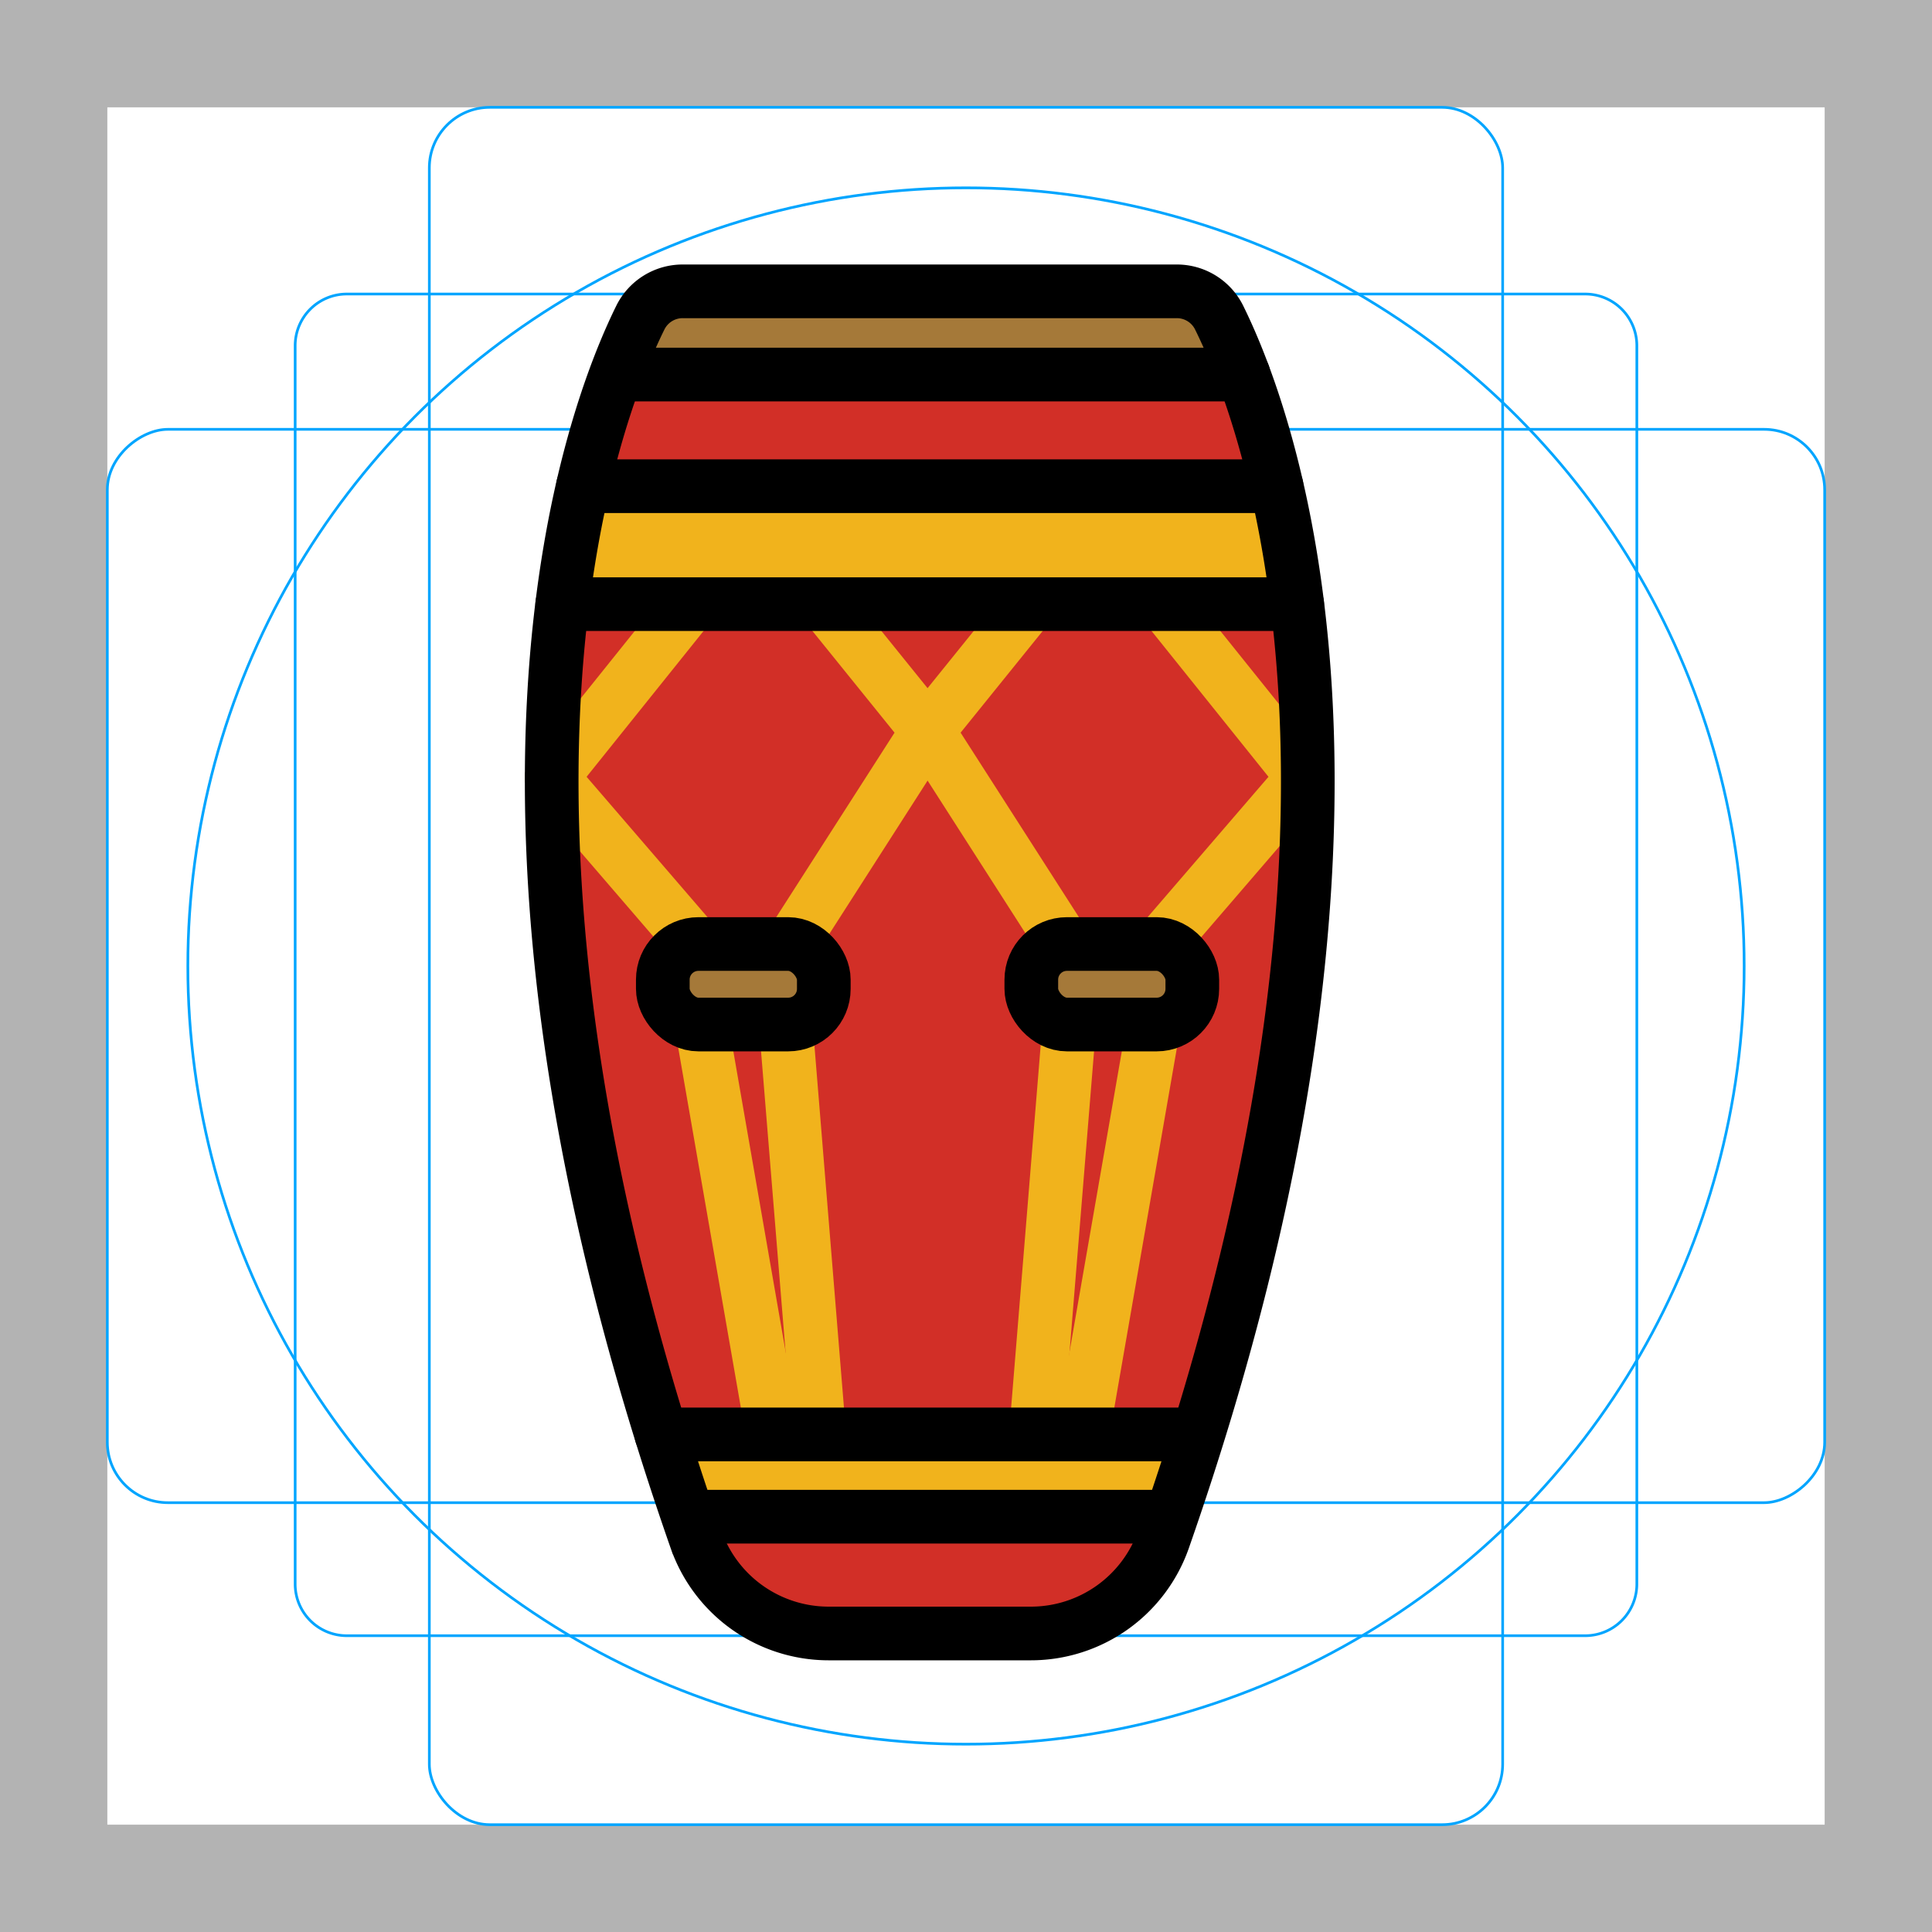<svg id="emoji" viewBox="0 0 72 72" xmlns="http://www.w3.org/2000/svg">
  <g id="grid">
    <path fill="#b3b3b3" d="M68,4V68H4V4H68m4-4H0V72H72V0Z"/>
    <path fill="none" stroke="#00a5ff" stroke-miterlimit="10" stroke-width="0.1" d="M12.923,10.958H59.077A1.923,1.923,0,0,1,61,12.881V59.035a1.923,1.923,0,0,1-1.923,1.923H12.923A1.923,1.923,0,0,1,11,59.035V12.881A1.923,1.923,0,0,1,12.923,10.958Z"/>
    <rect x="16" y="4" rx="2.254" width="40" height="64" fill="none" stroke="#00a5ff" stroke-miterlimit="10" stroke-width="0.1"/>
    <rect x="16" y="4" rx="2.254" width="40" height="64" transform="rotate(90 36 36)" fill="none" stroke="#00a5ff" stroke-miterlimit="10" stroke-width="0.1"/>
    <circle cx="36" cy="36" r="29" fill="none" stroke="#00a5ff" stroke-miterlimit="10" stroke-width="0.1"/>
  </g>
  <g id="line-supplement">
    <path d="M29.625,35.945a1,1,0,0,1-.841-1.54l4.553-7.101L30.042,23.224a1,1,0,0,1,1.557-1.256l3.747,4.642a1,1,0,0,1,.064,1.168l-4.941,7.708A.999.999,0,0,1,29.625,35.945Z"/>
    <path d="M25.615,35.84a1,1,0,0,1-.758-.348L19.804,29.623a1.001,1.001,0,0,1-.022-1.278L24.959,21.89a1,1,0,0,1,1.56,1.252l-4.658,5.807,4.512,5.239a1,1,0,0,1-.758,1.652Z"/>
    <path d="M28.797,54.457a1.001,1.001,0,0,1-.984-.828L25.185,38.527a1,1,0,1,1,1.971-.344l2.628,15.102a1,1,0,0,1-.814,1.157A1.057,1.057,0,0,1,28.797,54.457Z"/>
    <path d="M30.529,54.457a1,1,0,0,1-.996-.919L28.296,38.373a1,1,0,0,1,1.994-.162L31.527,53.376a1.001,1.001,0,0,1-.916,1.078C30.584,54.456,30.557,54.457,30.529,54.457Z"/>
    <path d="M39.51,35.945a.999.999,0,0,1-.843-.46l-4.941-7.708a1,1,0,0,1,.064-1.168l3.747-4.642a1,1,0,0,1,1.557,1.256l-3.295,4.081,4.553,7.101a1,1,0,0,1-.841,1.54Z"/>
    <path d="M43.52,35.84a1,1,0,0,1-.758-1.652l4.511-5.239-4.658-5.807a1,1,0,0,1,1.561-1.252l5.178,6.455a1.001,1.001,0,0,1-.022,1.278l-5.053,5.869A.998.998,0,0,1,43.52,35.84Z"/>
    <path d="M40.339,54.457a1.036,1.036,0,0,1-.172-.015,1,1,0,0,1-.815-1.156L41.98,38.185a1,1,0,1,1,1.971.342l-2.627,15.101A1.001,1.001,0,0,1,40.339,54.457Z"/>
    <path d="M38.605,54.457c-.027,0-.055-.001-.082-.003a1.001,1.001,0,0,1-.916-1.078l1.237-15.165a1.011,1.011,0,0,1,1.078-.916,1.001,1.001,0,0,1,.916,1.078L39.602,53.538A1,1,0,0,1,38.605,54.457Z"/>
  </g>
  <g id="color">
    <path fill="#d22f27" d="M43.356,57.378C52.84,30.25,47.284,15.58,45.431,11.831a1.758,1.758,0,0,0-1.583-.974H25.45a1.758,1.758,0,0,0-1.583.974c-1.853,3.75-7.409,18.42,2.075,45.547a5.237,5.237,0,0,0,4.941,3.497h7.531A5.237,5.237,0,0,0,43.356,57.378Z"/>
    <polygon fill="#f1b31c" points="21.725 18.112 20.953 22.511 48.343 22.596 47.573 18.11 21.725 18.112"/>
    <polygon fill="#f1b31c" points="24.871 53.457 44.514 53.457 43.651 56.524 25.981 56.524 24.871 53.457"/>
    <rect x="24.701" y="35.181" rx="1.29" width="6" height="3" fill="#a57939"/>
    <rect x="38.434" y="35.181" rx="1.29" width="6" height="3" transform="rotate(180 41.434 36.681)" fill="#a57939"/>
    <polygon fill="#a57939" points="25.038 10.857 43.848 10.857 45.431 11.831 46.34 13.958 22.957 13.958 23.867 11.831 25.038 10.857"/>
    <path fill="#f1b31c" d="M29.625,35.945a1,1,0,0,1-.841-1.54l4.553-7.101L30.042,23.224a1,1,0,0,1,1.557-1.256l3.747,4.642a1,1,0,0,1,.064,1.168l-4.941,7.708A.999.999,0,0,1,29.625,35.945Z"/>
    <path fill="#f1b31c" d="M25.615,35.84a1,1,0,0,1-.758-.348L19.804,29.623a1.001,1.001,0,0,1-.022-1.278L24.959,21.89a1,1,0,0,1,1.56,1.252l-4.658,5.807,4.512,5.239a1,1,0,0,1-.758,1.652Z"/>
    <path fill="#f1b31c" d="M28.797,54.457a1.001,1.001,0,0,1-.984-.828L25.185,38.527a1,1,0,1,1,1.971-.344l2.628,15.102a1,1,0,0,1-.814,1.157A1.057,1.057,0,0,1,28.797,54.457Z"/>
    <path fill="#f1b31c" d="M30.529,54.457a1,1,0,0,1-.996-.919L28.296,38.373a1,1,0,0,1,1.994-.162L31.527,53.376a1.001,1.001,0,0,1-.916,1.078C30.584,54.456,30.557,54.457,30.529,54.457Z"/>
    <path fill="#f1b31c" d="M39.51,35.945a.999.999,0,0,1-.843-.46l-4.941-7.708a1,1,0,0,1,.064-1.168l3.747-4.642a1,1,0,0,1,1.557,1.256l-3.295,4.081,4.553,7.101a1,1,0,0,1-.841,1.54Z"/>
    <path fill="#f1b31c" d="M43.52,35.84a1,1,0,0,1-.758-1.652l4.511-5.239-4.658-5.807a1,1,0,0,1,1.561-1.252l5.178,6.455a1.001,1.001,0,0,1-.022,1.278l-5.053,5.869A.998.998,0,0,1,43.52,35.84Z"/>
    <path fill="#f1b31c" d="M40.339,54.457a1.036,1.036,0,0,1-.172-.015,1,1,0,0,1-.815-1.156L41.98,38.185a1,1,0,1,1,1.971.342l-2.627,15.101A1.001,1.001,0,0,1,40.339,54.457Z"/>
    <path fill="#f1b31c" d="M38.605,54.457c-.027,0-.055-.001-.082-.003a1.001,1.001,0,0,1-.916-1.078l1.237-15.165a1.011,1.011,0,0,1,1.078-.916,1.001,1.001,0,0,1,.916,1.078L39.602,53.538A1,1,0,0,1,38.605,54.457Z"/>
  </g>
  <g id="line">
    <path fill="none" stroke="#000" stroke-miterlimit="10" stroke-width="2" d="M43.356,57.378C52.84,30.25,47.284,15.58,45.431,11.831a1.758,1.758,0,0,0-1.583-.974H25.45a1.758,1.758,0,0,0-1.583.974c-1.853,3.75-7.409,18.42,2.075,45.547a5.237,5.237,0,0,0,4.941,3.497h7.531A5.237,5.237,0,0,0,43.356,57.378Z"/>
    <line x1="21.725" x2="47.573" y1="18.119" y2="18.119" fill="none" stroke="#000" stroke-linecap="round" stroke-miterlimit="10" stroke-width="2"/>
    <line x1="23.271" x2="46.34" y1="13.958" y2="13.958" fill="none" stroke="#000" stroke-linecap="round" stroke-miterlimit="10" stroke-width="2"/>
    <line x1="20.953" x2="48.343" y1="22.515" y2="22.515" fill="none" stroke="#000" stroke-linecap="round" stroke-miterlimit="10" stroke-width="2"/>
    <rect x="24.701" y="35.181" rx="1.328" width="6" height="3" fill="none" stroke="#000" stroke-miterlimit="10" stroke-width="2"/>
    <line x1="24.648" x2="44.61" y1="53.457" y2="53.457" fill="none" stroke="#000" stroke-linecap="round" stroke-miterlimit="10" stroke-width="2"/>
    <line x1="25.981" x2="43.337" y1="56.523" y2="56.523" fill="none" stroke="#000" stroke-linecap="round" stroke-miterlimit="10" stroke-width="2"/>
    <rect x="38.434" y="35.181" rx="1.328" width="6" height="3" fill="none" stroke="#000" stroke-miterlimit="10" stroke-width="2"/>
  </g>
</svg>
